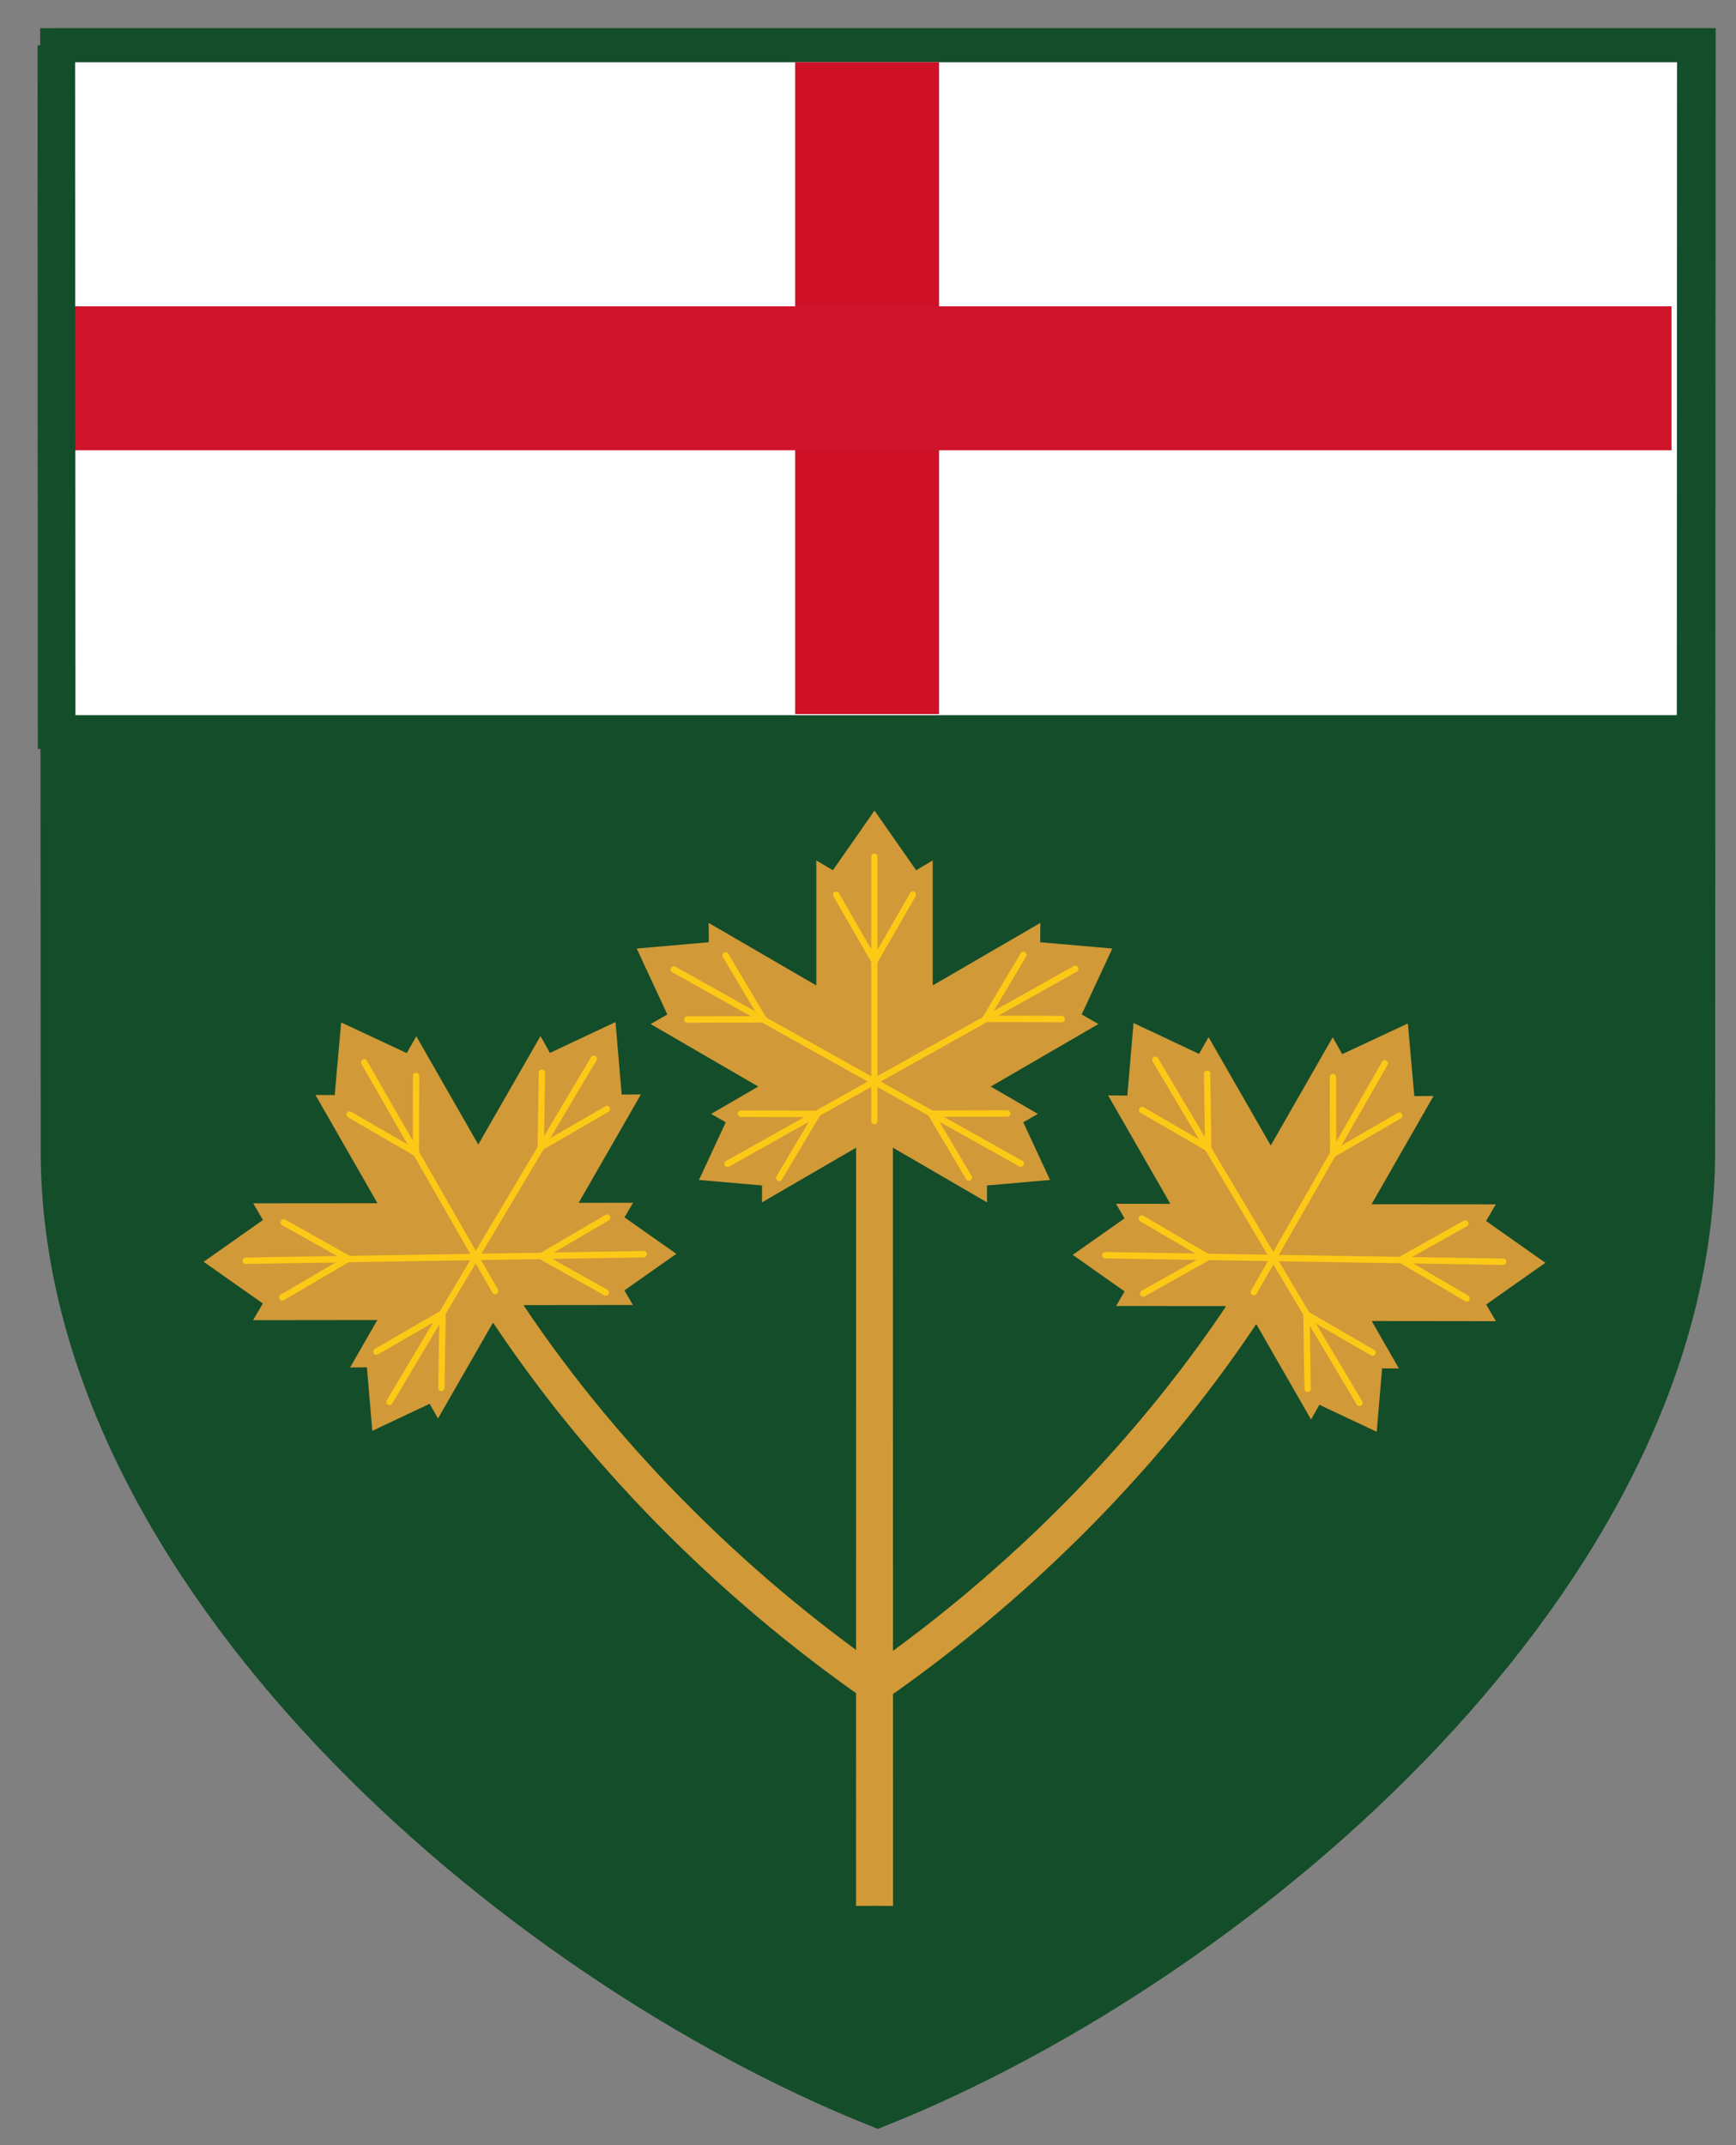 <?xml version="1.0" encoding="UTF-8" standalone="no"?>
<!-- Created with Inkscape (http://www.inkscape.org/) -->

<svg
   xmlns:svg="http://www.w3.org/2000/svg"
   xmlns="http://www.w3.org/2000/svg"
   version="1.0"
   width="205.217"
   height="253.488"
   id="svg3461">
  <rect width="100%" height="100%" fill="#808080" stroke="none"/>
  <defs
     id="defs3463" />
  <path
     d="m 6.47,86.511 0.031,49.75 c 0.04,50.201 53.458,96.15 96.844,113.5 43.386,-17.35 96.804,-63.298 96.844,-113.5 l 0.031,-49.75 -193.75,0 z"
     id="path9570"
     style="fill:#144d29;fill-opacity:1;stroke:none" />
  <path
     d="m 6.439,5.355 0.031,81.156 193.749,0 0.031,-81.156 -193.812,0 z"
     id="path4869"
     style="fill:#ffffff;fill-opacity:1;stroke:#144d29;stroke-width:4;stroke-miterlimit:4;stroke-opacity:1;stroke-dasharray:none" />
  <polygon
     points="1822.52,500.157 1822.52,300.058 1777.52,300.058 1777.52,300.058 1777.52,500.157 "
     transform="matrix(0.378,0,0,0.385,-577.903,-108.176)"
     id="path141_8"
     style="fill:#ce1126" />
  <polygon
     points="2040,422.611 2040,377.602 1560.04,377.602 1560.04,377.602 1560.04,422.611 "
     transform="matrix(0.395,0,0,0.378,-608.205,-106.535)"
     id="path141_9"
     style="fill:#cf142b;fill-opacity:1" />
  <g
     transform="matrix(0.375,0,0,0.378,-571.622,-100.307)"
     id="g36">
    <g
       id="g13981">
      <polygon
         points="1800,518.781 1813.12,537.423 1818.35,534.366 1818.35,573.443 1852.28,553.891 1852.24,559.936 1874.96,561.907 1865.31,582.52 1870.58,585.509 1836.65,605.05 1851.49,613.602 1846.89,616.217 1855.33,634.253 1835.45,635.978 1835.48,641.267 1805.8,624.165 1805.84,861.22 1800.01,861.181 1800.01,861.181 1794.17,861.22 1794.2,624.165 1764.52,641.267 1764.55,635.978 1744.67,634.253 1753.11,616.217 1748.51,613.602 1763.35,605.05 1729.42,585.509 1734.69,582.52 1725.04,561.907 1747.76,559.936 1747.72,553.891 1781.65,573.443 1781.65,534.366 1786.88,537.423 "
         id="_126098824"
         style="fill:#d19938" />
      <polygon
         points="1976.23,608.001 1956.69,641.841 1995.85,641.872 1992.79,647.089 2011.48,660.154 1992.82,673.181 1995.89,678.404 1956.73,678.36 1965.31,693.191 1960.01,693.151 1958.31,712.991 1940.23,704.546 1937.61,709.143 1920.45,679.489 1910.42,673.695 1910.42,673.695 1876.16,673.661 1878.83,669.098 1862.48,657.665 1878.81,646.265 1876.12,641.696 1893.26,641.714 1873.64,607.826 1879.7,607.871 1881.65,585.196 1902.31,594.848 1905.3,589.593 1924.91,623.49 1944.44,589.646 1947.44,594.909 1968.13,585.327 1970.17,608.033 "
         id="_126097944"
         style="fill:#d19938" />
      <polygon
         points="1623.77,607.687 1643.31,641.526 1604.15,641.558 1607.21,646.776 1588.52,659.841 1607.18,672.868 1604.11,678.091 1643.27,678.047 1634.69,692.877 1639.99,692.837 1641.69,712.678 1659.77,704.232 1662.39,708.83 1679.55,679.176 1689.58,673.381 1689.58,673.381 1723.84,673.346 1721.17,668.784 1737.52,657.351 1721.19,645.952 1723.88,641.382 1706.74,641.4 1726.36,607.512 1720.3,607.558 1718.35,584.883 1697.69,594.534 1694.7,589.28 1675.09,623.177 1655.56,589.333 1652.56,594.596 1631.87,585.014 1629.83,607.719 "
         id="_126097064"
         style="fill:#d19938" />
    </g>
    <g
       id="g11333"
       style="fill:none;stroke:#fcc917;stroke-opacity:1">
      <line
         id="_126096560"
         class="fil5 str1"
         x1="1799.95"
         y1="533.216"
         x2="1799.95"
         y2="615.795"
         style="fill:none;stroke:#fcc917;stroke-width:2;stroke-linecap:round;stroke-linejoin:round;stroke-opacity:1" />
      <line
         id="_126096056"
         class="fil5 str1"
         x1="1846.11"
         y1="629.139"
         x2="1736.72"
         y2="568.436"
         style="fill:none;stroke:#fcc917;stroke-width:2;stroke-linecap:round;stroke-linejoin:round;stroke-opacity:1" />
      <line
         id="_126095552"
         class="fil5 str1"
         x1="1753.63"
         y1="629.217"
         x2="1863.28"
         y2="568.266"
         style="fill:none;stroke:#fcc917;stroke-width:2;stroke-linecap:round;stroke-linejoin:round;stroke-opacity:1" />
      <polyline
         id="_126095048"
         class="fil5 str1"
         points="1787.92,545.083 1800,565.886 1812.08,545.083 "
         style="fill:none;stroke:#fcc917;stroke-width:2;stroke-linecap:round;stroke-linejoin:round;stroke-opacity:1" />
      <polyline
         id="_126094544"
         class="fil5 str1"
         points="1740.98,584.112 1765.04,584.054 1753.06,564.053 "
         style="fill:none;stroke:#fcc917;stroke-width:2;stroke-linecap:round;stroke-linejoin:round;stroke-opacity:1" />
      <polyline
         id="_126094040"
         class="fil5 str1"
         points="1859.02,583.941 1834.96,583.883 1846.94,563.882 "
         style="fill:none;stroke:#fcc917;stroke-width:2;stroke-linecap:round;stroke-linejoin:round;stroke-opacity:1" />
      <polyline
         id="_126093536"
         class="fil5 str1"
         points="1841.85,613.465 1817.79,613.522 1829.76,633.523 "
         style="fill:none;stroke:#fcc917;stroke-width:2;stroke-linecap:round;stroke-linejoin:round;stroke-opacity:1" />
      <polyline
         id="_126093032"
         class="fil5 str1"
         points="1757.89,613.541 1781.95,613.599 1769.98,633.6 "
         style="fill:none;stroke:#fcc917;stroke-width:2;stroke-linecap:round;stroke-linejoin:round;stroke-opacity:1" />
      <line
         id="_126092528"
         class="fil5 str1"
         x1="1960.86"
         y1="597.802"
         x2="1919.58"
         y2="669.317"
         style="fill:none;stroke:#fcc917;stroke-width:2;stroke-linecap:round;stroke-linejoin:round;stroke-opacity:1" />
      <line
         id="_126092024"
         class="fil5 str1"
         x1="1952.88"
         y1="703.955"
         x2="1888.5"
         y2="596.689"
         style="fill:none;stroke:#fcc917;stroke-width:2;stroke-linecap:round;stroke-linejoin:round;stroke-opacity:1" />
      <line
         id="_126091520"
         class="fil5 str1"
         x1="1872.75"
         y1="657.782"
         x2="1998.19"
         y2="659.823"
         style="fill:none;stroke:#fcc917;stroke-width:2;stroke-linecap:round;stroke-linejoin:round;stroke-opacity:1" />
      <polyline
         id="_126091016"
         class="fil5 str1"
         points="1944.51,602.065 1944.57,626.119 1965.44,614.146 "
         style="fill:none;stroke:#fcc917;stroke-width:2;stroke-linecap:round;stroke-linejoin:round;stroke-opacity:1" />
      <polyline
         id="_126090512"
         class="fil5 str1"
         points="1884.35,612.396 1905.21,624.373 1904.84,601.065 "
         style="fill:none;stroke:#fcc917;stroke-width:2;stroke-linecap:round;stroke-linejoin:round;stroke-opacity:1" />
      <polyline
         id="_126090008"
         class="fil5 str1"
         points="1986.66,671.265 1965.86,659.189 1986.23,647.854 "
         style="fill:none;stroke:#fcc917;stroke-width:2;stroke-linecap:round;stroke-linejoin:round;stroke-opacity:1" />
      <polyline
         id="_126089504"
         class="fil5 str1"
         points="1957.03,688.248 1936.17,676.271 1936.53,699.58 "
         style="fill:none;stroke:#fcc917;stroke-width:2;stroke-linecap:round;stroke-linejoin:round;stroke-opacity:1" />
      <polyline
         id="_126089000"
         class="fil5 str1"
         points="1884.28,646.339 1905.09,658.416 1884.72,669.751 "
         style="fill:none;stroke:#fcc917;stroke-width:2;stroke-linecap:round;stroke-linejoin:round;stroke-opacity:1" />
      <line
         id="_126088496"
         class="fil5 str1"
         x1="1639.14"
         y1="597.488"
         x2="1680.43"
         y2="669.004"
         style="fill:none;stroke:#fcc917;stroke-width:2;stroke-linecap:round;stroke-linejoin:round;stroke-opacity:1" />
      <line
         id="_126087992"
         class="fil5 str1"
         x1="1647.12"
         y1="703.642"
         x2="1711.5"
         y2="596.375"
         style="fill:none;stroke:#fcc917;stroke-width:2;stroke-linecap:round;stroke-linejoin:round;stroke-opacity:1" />
      <line
         id="_126087488"
         class="fil5 str1"
         x1="1727.25"
         y1="657.469"
         x2="1601.81"
         y2="659.509"
         style="fill:none;stroke:#fcc917;stroke-width:2;stroke-linecap:round;stroke-linejoin:round;stroke-opacity:1" />
      <polyline
         id="_126086976"
         class="fil5 str1"
         points="1655.49,601.752 1655.43,625.806 1634.56,613.833 "
         style="fill:none;stroke:#fcc917;stroke-width:2;stroke-linecap:round;stroke-linejoin:round;stroke-opacity:1" />
      <polyline
         id="_126086488"
         class="fil5 str1"
         points="1715.65,612.081 1694.79,624.059 1695.16,600.751 "
         style="fill:none;stroke:#fcc917;stroke-width:2;stroke-linecap:round;stroke-linejoin:round;stroke-opacity:1" />
      <polyline
         id="_126086016"
         class="fil5 str1"
         points="1613.34,670.952 1634.14,658.874 1613.77,647.539 "
         style="fill:none;stroke:#fcc917;stroke-width:2;stroke-linecap:round;stroke-linejoin:round;stroke-opacity:1" />
      <polyline
         id="_126085664"
         class="fil5 str1"
         points="1642.97,687.935 1663.84,675.958 1663.47,699.266 "
         style="fill:none;stroke:#fcc917;stroke-width:2;stroke-linecap:round;stroke-linejoin:round;stroke-opacity:1" />
      <polyline
         id="_126085312"
         class="fil5 str1"
         points="1715.72,646.026 1694.91,658.103 1715.28,669.438 "
         style="fill:none;stroke:#fcc917;stroke-width:2;stroke-linecap:round;stroke-linejoin:round;stroke-opacity:1" />
    </g>
    <g
       id="g13986">
      <path
         d="m 1800.16,792.217 c 45.411,-31.313 87.778,-73.148 118.825,-120.82"
         id="path604_6"
         style="fill:none;stroke:#d19938;stroke-width:11" />
      <path
         d="m 1800.25,792.217 c -45.412,-31.313 -87.779,-73.148 -118.826,-120.82"
         id="path604_7"
         style="fill:none;stroke:#d19938;stroke-width:11" />
    </g>
  </g>
  <g
     transform="matrix(0.404,0,0,0.378,-623.413,-108.106)"
     id="Shield"
     style="fill:none;stroke:#144d29;stroke-opacity:1">
    <path
       d="m 1559.971,299.928 0.155,346.044 c 0.099,132.705 132.4,254.167 239.855,300.031 107.454,-45.865 239.756,-167.326 239.855,-300.031 l 0.155,-346.044 -480.02,0 z"
       id="path2087"
       style="fill:none;stroke:#144d29;stroke-width:10.235;stroke-miterlimit:4;stroke-opacity:1;stroke-dasharray:none" />
  </g>
</svg>
